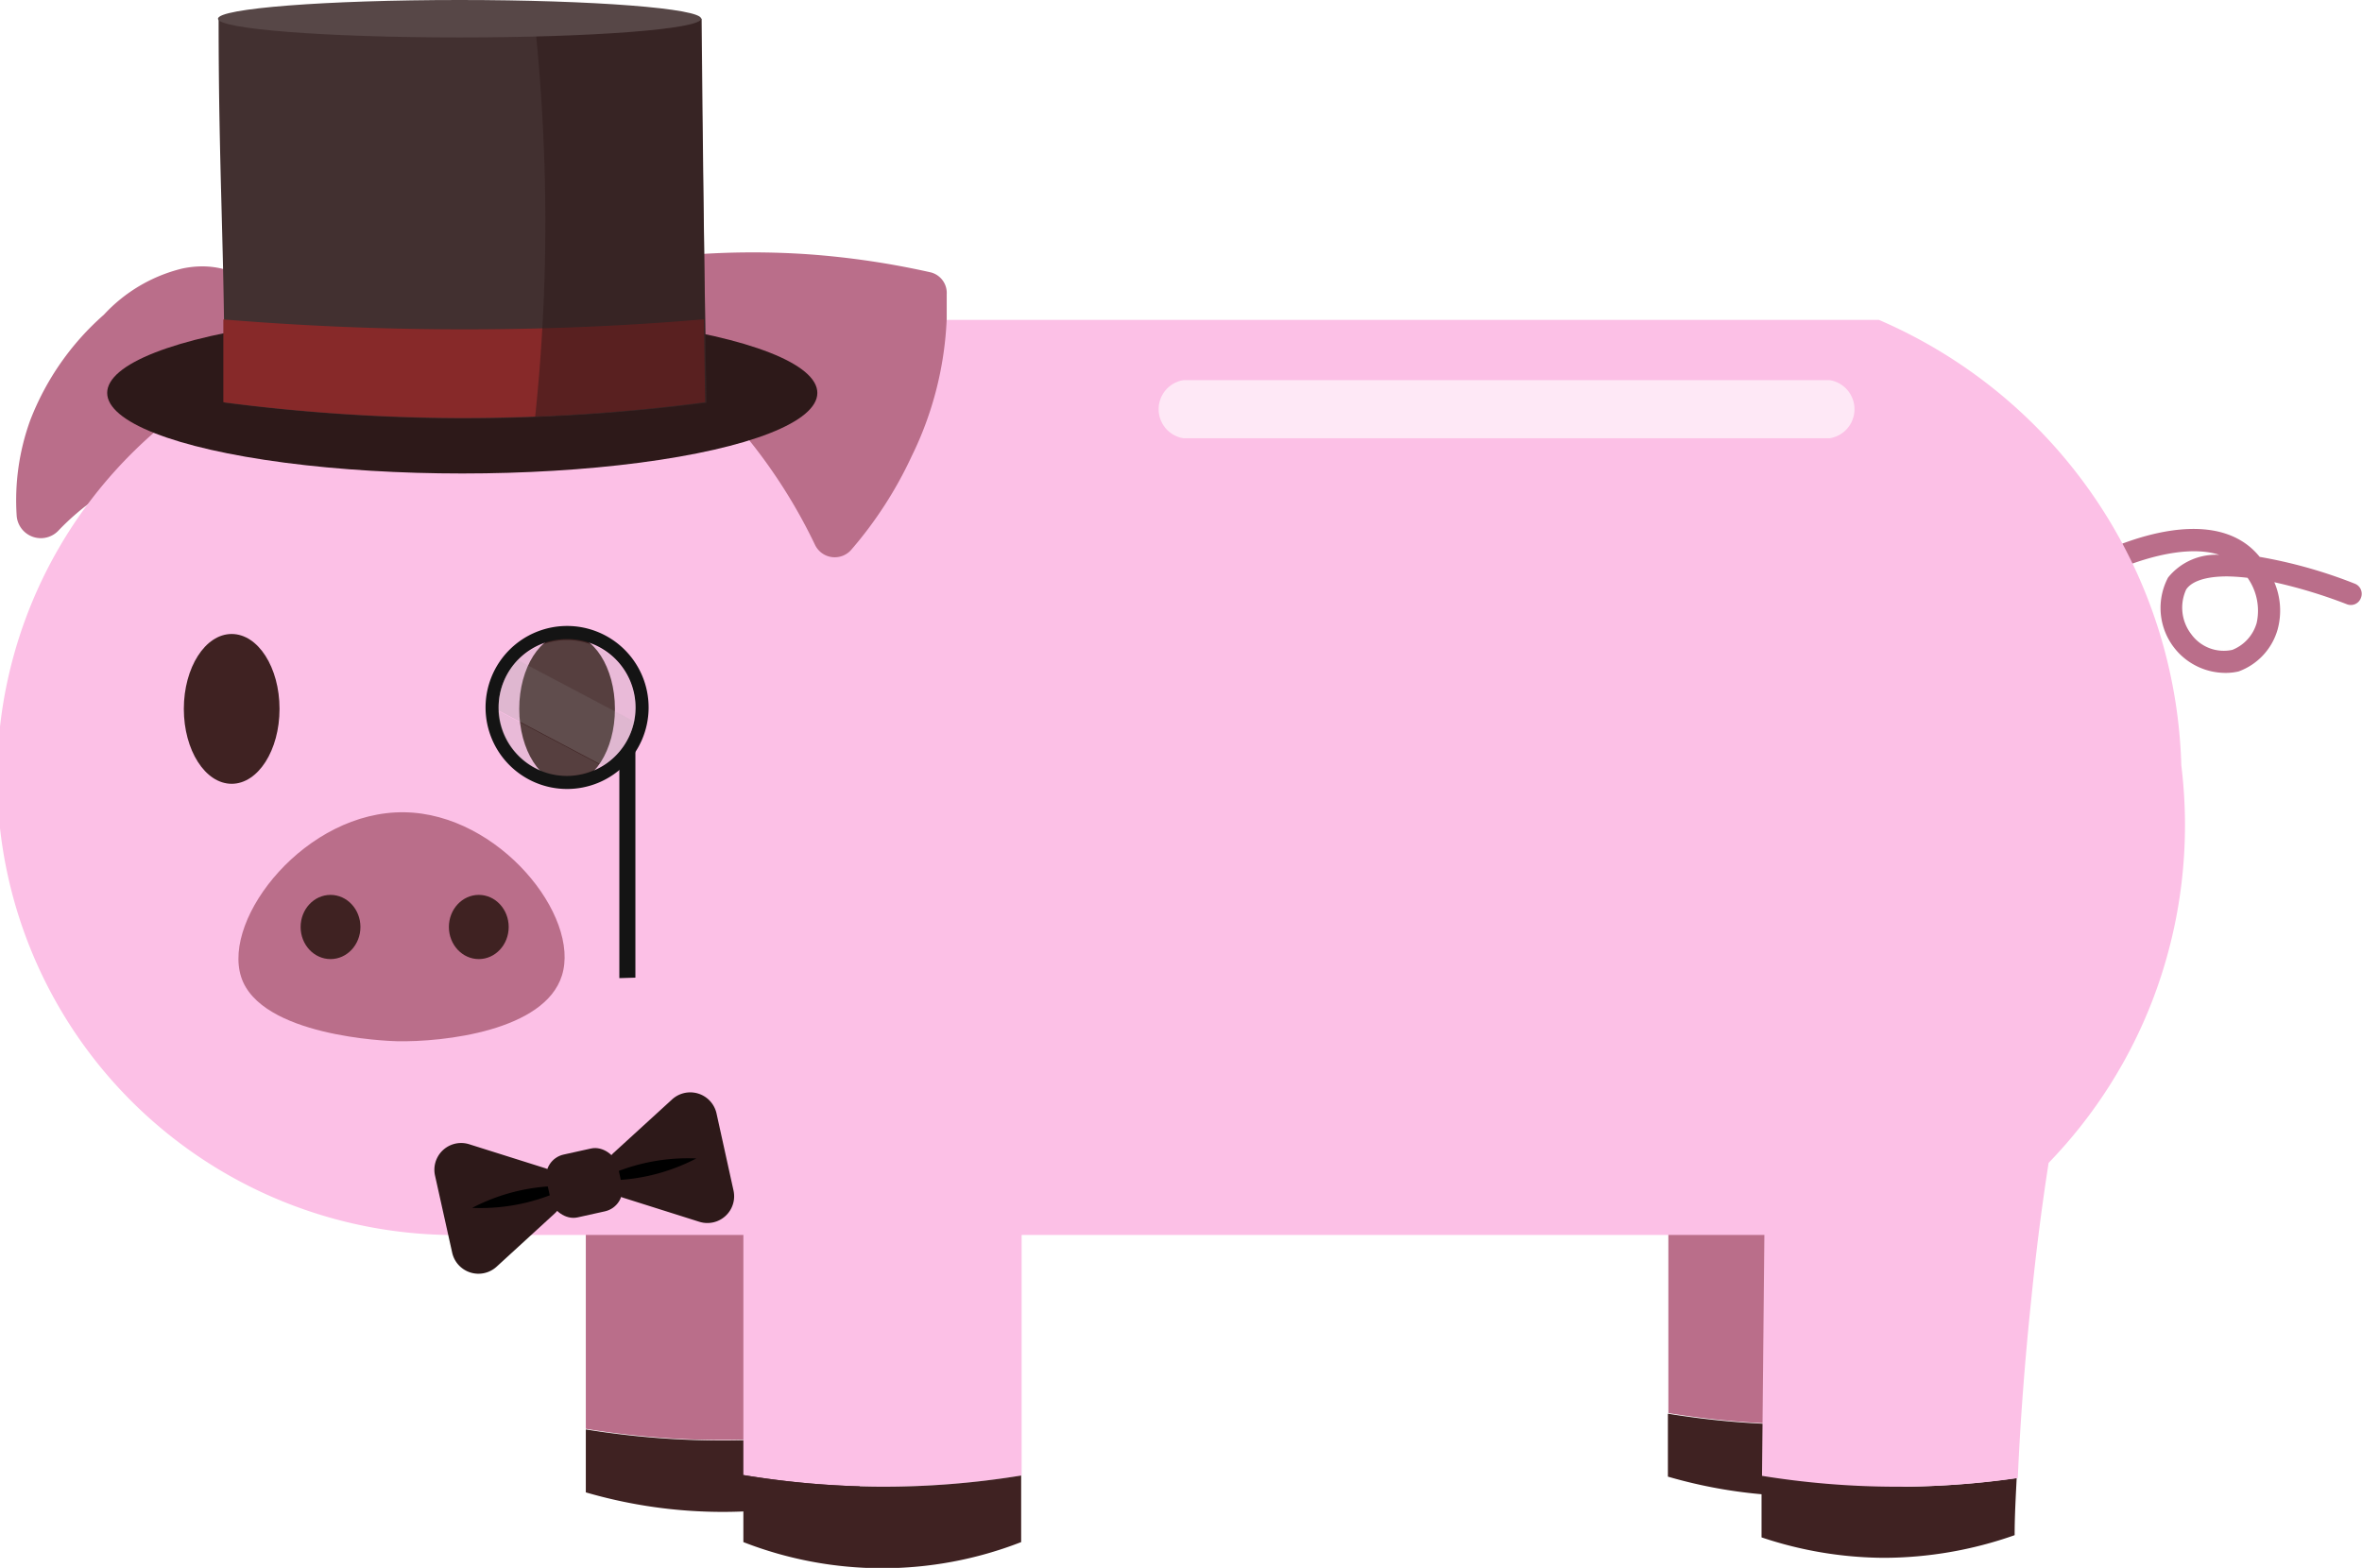 <svg xmlns="http://www.w3.org/2000/svg" viewBox="0 0 150.07 99.64"><defs><style>.cls-1{fill:#ba6e8a;}.cls-2{fill:#3f2222;}.cls-3{fill:#fcc0e6;}.cls-4{fill:#fee8f6;}.cls-5,.cls-8{fill:#2d1919;}.cls-6{fill:#423030;}.cls-7{fill:#872929;}.cls-8{opacity:0.5;}.cls-9{fill:#574747;}.cls-10{fill:#141414;}.cls-11{opacity:0.33;}.cls-12,.cls-13{fill:#a3a3a3;}.cls-12{opacity:0.68;}</style></defs><g id="Layer_2" data-name="Layer 2"><g id="Layer_11" data-name="Layer 11"><path class="cls-1" d="M54.62,90.82V73H37.22v17.8a53.45,53.45,0,0,0,17.4,0Z"/><path class="cls-2" d="M45.31,91.54a54.09,54.09,0,0,1-8.09-.7v4a31.12,31.12,0,0,0,17.4,0v-4A54,54,0,0,1,45.31,91.54Z"/><path class="cls-1" d="M123.36,89.82V72H106v17.8a53.39,53.39,0,0,0,17.39,0Z"/><path class="cls-2" d="M114.05,90.54a53.82,53.82,0,0,1-8.08-.7v4a31.09,31.09,0,0,0,17.39,0v-4A54,54,0,0,1,114.05,90.54Z"/><path class="cls-1" d="M141.27,42.76a4.13,4.13,0,0,1-3.52-6.06A3.91,3.91,0,0,1,141,35.26c-3.3-1.07-9.27,1.87-11.26,3.87a.69.69,0,0,1-1-1c2.19-2.19,10.53-6.72,14.35-3.25a4.77,4.77,0,0,1,.48.51,30.56,30.56,0,0,1,6.06,1.71A.69.69,0,0,1,150,38a.68.68,0,0,1-.89.4A31.89,31.89,0,0,0,144.5,37a4.58,4.58,0,0,1,.21,3,4,4,0,0,1-2.48,2.67A3.6,3.6,0,0,1,141.27,42.76Zm.23-6.13c-1.39,0-2.26.32-2.6.83a2.76,2.76,0,0,0,.32,2.84,2.55,2.55,0,0,0,2.61,1,2.61,2.61,0,0,0,1.55-1.72,3.63,3.63,0,0,0-.58-2.86A12.71,12.71,0,0,0,141.5,36.63Z"/><path class="cls-1" d="M20.94,22.18a16.32,16.32,0,0,0-3.16-3.08c-1.52-1.13-3-2.22-5.07-2.17a6.2,6.2,0,0,0-1.15.14A10,10,0,0,0,6.6,20a17.14,17.14,0,0,0-4.68,6.71,14.91,14.91,0,0,0-.86,6.08,1.54,1.54,0,0,0,2.68.9l0,0a15.79,15.79,0,0,1,2-1.76"/><path class="cls-2" d="M111.92,93.79l0,3.91A24.78,24.78,0,0,0,119.68,99,25.11,25.11,0,0,0,128,97.56c0-1.19.07-2.4.13-3.63a53.67,53.67,0,0,1-16.25-.14Z"/><path class="cls-3" d="M130.16,73.9a30.72,30.72,0,0,0,6.66-10.49,31.05,31.05,0,0,0,1.77-14.77,31.79,31.79,0,0,0-19.21-28.31h-89v0l-.94,0a29.08,29.08,0,1,0,0,58.15l.94,0v0H47.23V93.74a55.14,55.14,0,0,0,8.68.74,54.39,54.39,0,0,0,9-.71V78.48h47.19l-.15,15.31a53.67,53.67,0,0,0,16.25.14q.24-5.46.86-11.39Q129.51,78.05,130.16,73.9Z"/><ellipse class="cls-2" cx="36.03" cy="45.05" rx="3.04" ry="4.76"/><ellipse class="cls-2" cx="14.72" cy="45.05" rx="3.04" ry="4.76"/><g id="Nose"><path class="cls-1" d="M35.7,62c1.2-3.78-4-10.29-10-10.38-6.23-.1-11.59,6.68-10.38,10.46s9.33,4.08,9.9,4.09C28.18,66.23,34.6,65.51,35.7,62Z"/><ellipse class="cls-2" cx="21" cy="58.91" rx="1.9" ry="2.04"/><ellipse class="cls-2" cx="30.42" cy="58.91" rx="1.9" ry="2.04"/></g><path class="cls-1" d="M59.14,17.31a52.63,52.63,0,0,0-7.78-1.15,51.8,51.8,0,0,0-7.06,0,1.43,1.43,0,0,0-.72.26,15.07,15.07,0,0,0-3.23,3.26c-.21.3-.41.59-.59.89l.08.07,3,4.76.39-.58a4.51,4.51,0,0,1,.63-.72l1.12,1a33.5,33.5,0,0,1,2.8,3.1,34.16,34.16,0,0,1,4,6.42,1.39,1.39,0,0,0,2.32.3A25.48,25.48,0,0,0,57.92,29a21.82,21.82,0,0,0,2.23-8.76l0-1.54A1.35,1.35,0,0,0,59.14,17.31Z"/><path class="cls-4" d="M116.26,27.85H75.18a1.87,1.87,0,0,1,0-3.69h41.08a1.87,1.87,0,0,1,0,3.69Z"/><path class="cls-2" d="M47.23,93.74V98a24.28,24.28,0,0,0,17.65,0V93.77a54.39,54.39,0,0,1-9,.71A55.14,55.14,0,0,1,47.23,93.74Z"/><ellipse class="cls-5" cx="29.37" cy="24.97" rx="22.56" ry="5.12"/><path class="cls-6" d="M44.88,25.59a123,123,0,0,1-15.61,1,122.1,122.1,0,0,1-15-1c0-10-.38-14.44-.38-24.4,4-1,9.24-.51,15.69-.45,5.94.05,11.16-.54,15,.45Q44.69,13.39,44.88,25.59Z"/><path class="cls-7" d="M29.51,20.93c-5.46,0-10.58-.24-15.32-.63,0,1.6,0,3.33,0,5.26a117.94,117.94,0,0,0,15,1,119.09,119.09,0,0,0,15.61-1l-.08-5.27C40.08,20.69,35,20.93,29.51,20.93Z"/><path class="cls-8" d="M44.51,1.2C41.66.47,38,.61,33.9.7a122.59,122.59,0,0,1,.75,13.05A118.39,118.39,0,0,1,34,26.49c3.93-.15,7.58-.47,10.89-.89Q44.7,13.4,44.51,1.2Z"/><ellipse class="cls-9" cx="29.2" cy="1.19" rx="15.35" ry="1.19"/><path class="cls-5" d="M42.71,69.86,39,73.25a1.69,1.69,0,0,0-.51,1.63,1.65,1.65,0,0,0,1.15,1.25l4.78,1.51a1.7,1.7,0,0,0,2.18-2l-1.08-4.9A1.71,1.71,0,0,0,42.71,69.86Z"/><path d="M38,75a12.38,12.38,0,0,1,6.24-1.38A12.3,12.3,0,0,1,38,75Z"/><path class="cls-5" d="M29.82,72.72l4.79,1.51a1.69,1.69,0,0,1,1.15,1.25,1.71,1.71,0,0,1-.51,1.63l-3.7,3.39a1.71,1.71,0,0,1-2.82-.89l-1.09-4.9A1.7,1.7,0,0,1,29.82,72.72Z"/><path d="M36.23,75.38A12.37,12.37,0,0,1,30,76.76a12.27,12.27,0,0,1,6.23-1.38Z"/><rect class="cls-5" x="34.82" y="73.13" width="4.62" height="4.09" rx="1.42" transform="translate(-15.4 9.82) rotate(-12.5)"/><path class="cls-10" d="M36,39.78A5.18,5.18,0,1,0,41.21,45,5.18,5.18,0,0,0,36,39.78Zm0,9.53A4.35,4.35,0,1,1,40.38,45,4.35,4.35,0,0,1,36,49.31Z"/><g class="cls-11"><path class="cls-12" d="M36,49.31a4.38,4.38,0,0,0,2.27-.64l-6.62-3.5A4.36,4.36,0,0,0,36,49.31Z"/><path class="cls-13" d="M40.29,45.85l-7.4-3.91a4.37,4.37,0,0,0-1.21,3v.21l6.62,3.5A4.36,4.36,0,0,0,40.29,45.85Z"/><path class="cls-12" d="M40.38,45a4.36,4.36,0,0,0-7.49-3l7.4,3.91A4.41,4.41,0,0,0,40.38,45Z"/></g><polygon class="cls-10" points="40.37 62.13 39.35 62.16 39.35 48.46 40.37 47.74 40.37 62.13"/></g></g></svg>